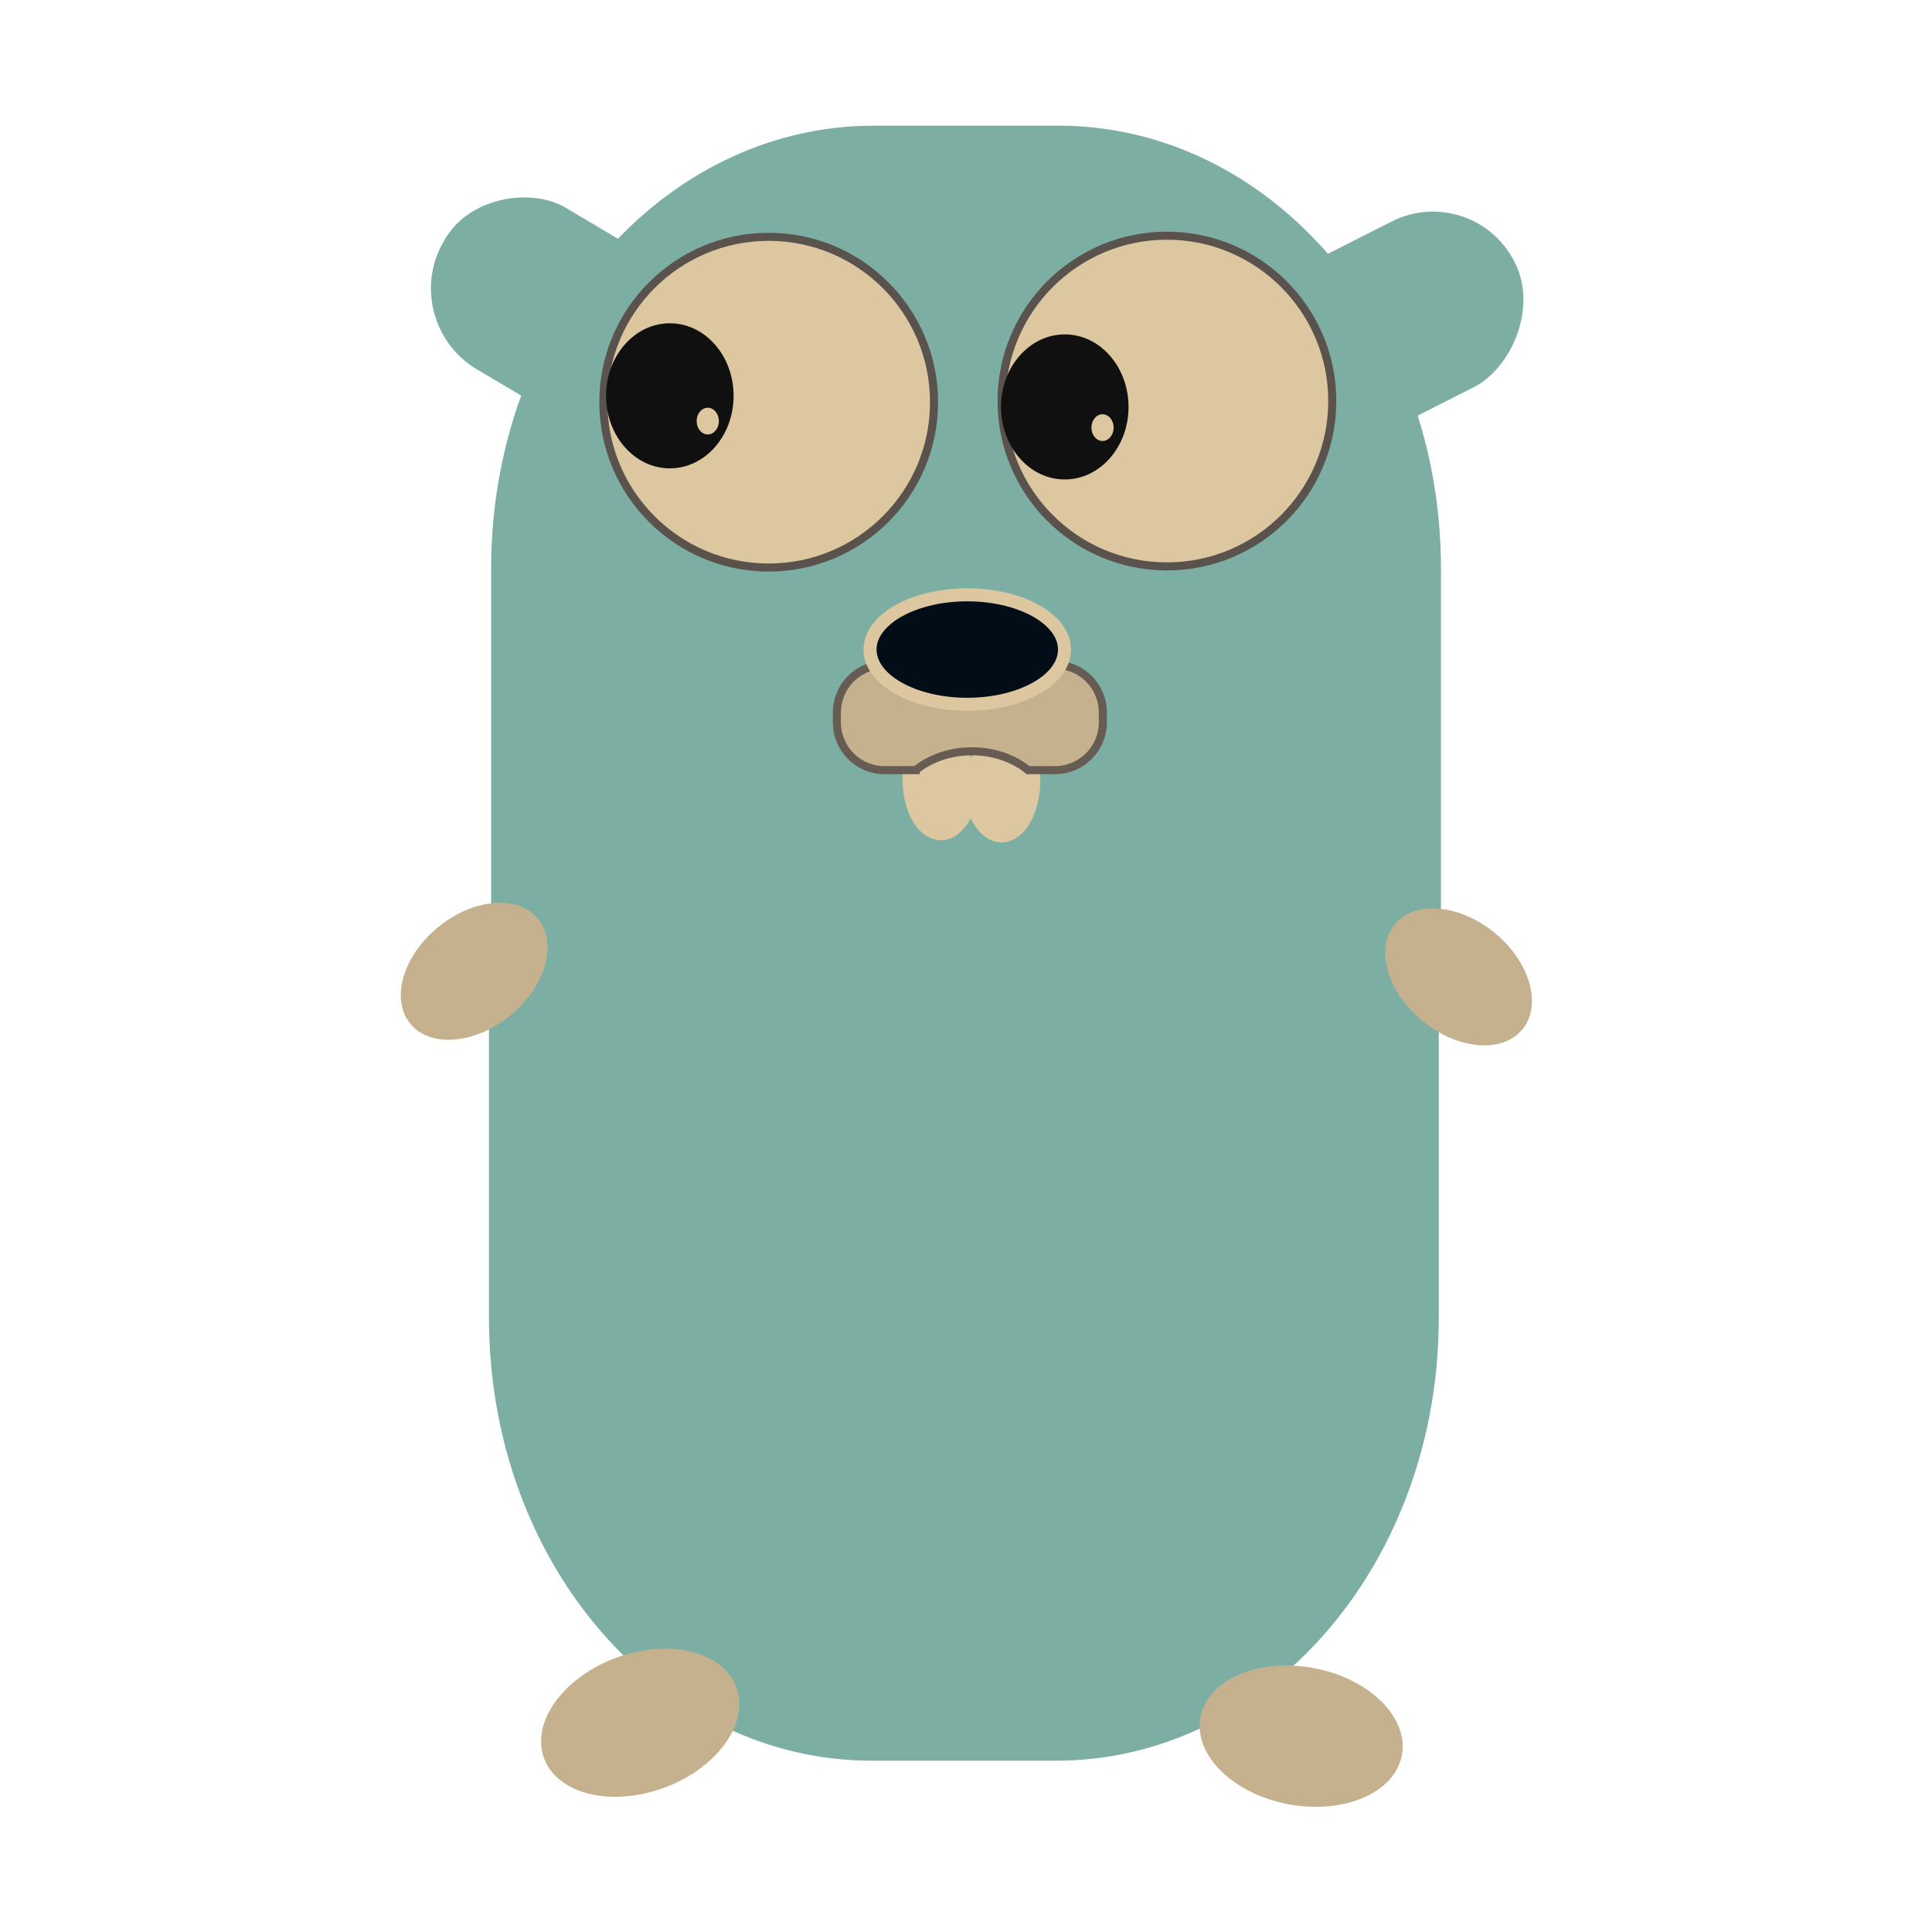<svg version="1.1" viewBox="0 0 24 24" xmlns="http://www.w3.org/2000/svg">
<g transform="translate(.282 -.134)">
<g fill="#7daea3">
<path d="m10.575 1.695c-2.634 0-4.756 2.453-4.756 5.502v4.599c-.009-.001-.018-.002-.027-.002v4.71c0 3.049 2.122 5.502 4.756 5.502h2.287c2.634 0 4.756-2.453 4.756-5.502v-4.599c.009.001.018.002.027.002v-4.71c0-3.049-2.122-5.502-4.756-5.502h-2.287z"/>
<rect transform="matrix(.485 -.875 .86 .511 0 0)" x="-1.177" y="6.093" width="2.289" height="3.335" ry="1.125"/>
<rect transform="matrix(.446 .895 -.892 .452 0 0)" x="10.261" y="-15.076" width="2.297" height="3.39" ry="1.143"/>
</g>
<circle cx="9.267" cy="5.13" r="2.054" fill="#ddc7a1" stroke="#5a524c" stroke-width=".1"/>
<circle cx="14.214" cy="5.116" r="2.054" fill="#ddc7a1" stroke="#5a524c" stroke-width=".1"/>
<ellipse cx="8.039" cy="5.051" rx=".792" ry=".901" fill="#101010"/>
<path d="m11.792 9.556.763.138a.403 .689 0 0 1 .008 .138 .403 .689 0 0 1 -.403 .689 .403 .689 0 0 1 -.403 -.689 .403 .689 0 0 1 .035 -.277z" fill="#ddc7a1" stroke="#ddc7a1" stroke-width=".155"/>
<ellipse cx="8.51" cy="5.365" rx=".138" ry=".166" fill="#ddc7a1"/>
<ellipse cx="12.945" cy="5.189" rx=".792" ry=".901" fill="#101010"/>
<ellipse cx="13.414" cy="5.446" rx=".138" ry=".166" fill="#ddc7a1"/>
<ellipse transform="matrix(-.635 -.773 .773 -.635 0 0)" cx="-12.982" cy="-3.409" rx=".708" ry="1.026" fill="#c5b18d"/>
<path d="m11.772 9.553-.757.135a.4 .672 0 0 0 -.008 .135 .4 .672 0 0 0 .399 .672 .4 .672 0 0 0 .4 -.672 .4 .672 0 0 0 -.035 -.27z" fill="#ddc7a1" stroke="#ddc7a1" stroke-width=".153"/>
<g fill="#c5b18d">
<ellipse transform="matrix(.635 -.773 -.773 -.635 0 0)" cx="1.841" cy="-21.563" rx=".707" ry="1.026"/>
<ellipse transform="matrix(.305 -.952 -.971 -.241 0 0)" cx="-17.281" cy="-21.784" rx=".864" ry="1.27"/>
<ellipse transform="matrix(.227 .974 .957 -.292 0 0)" cx="22.885" cy="2.587" rx=".864" ry="1.27"/>
<path d="m10.708 8.392c-.329 0-.594.267-.594.597v.115c0 .331.264.597.594.597h.386a.973 .772 0 0 1 .697 -.234 .973 .772 0 0 1 .698 .234h.334c.329 0 .595-.267.595-.597v-.115c0-.331-.265-.597-.595-.597h-2.115z" stroke="#665c54" stroke-width=".1"/>
</g>
<ellipse cx="11.734" cy="8.203" rx="1.208" ry=".68" fill="#030d18" stroke="#ddc7a1" stroke-width=".162"/>
</g>
</svg>
